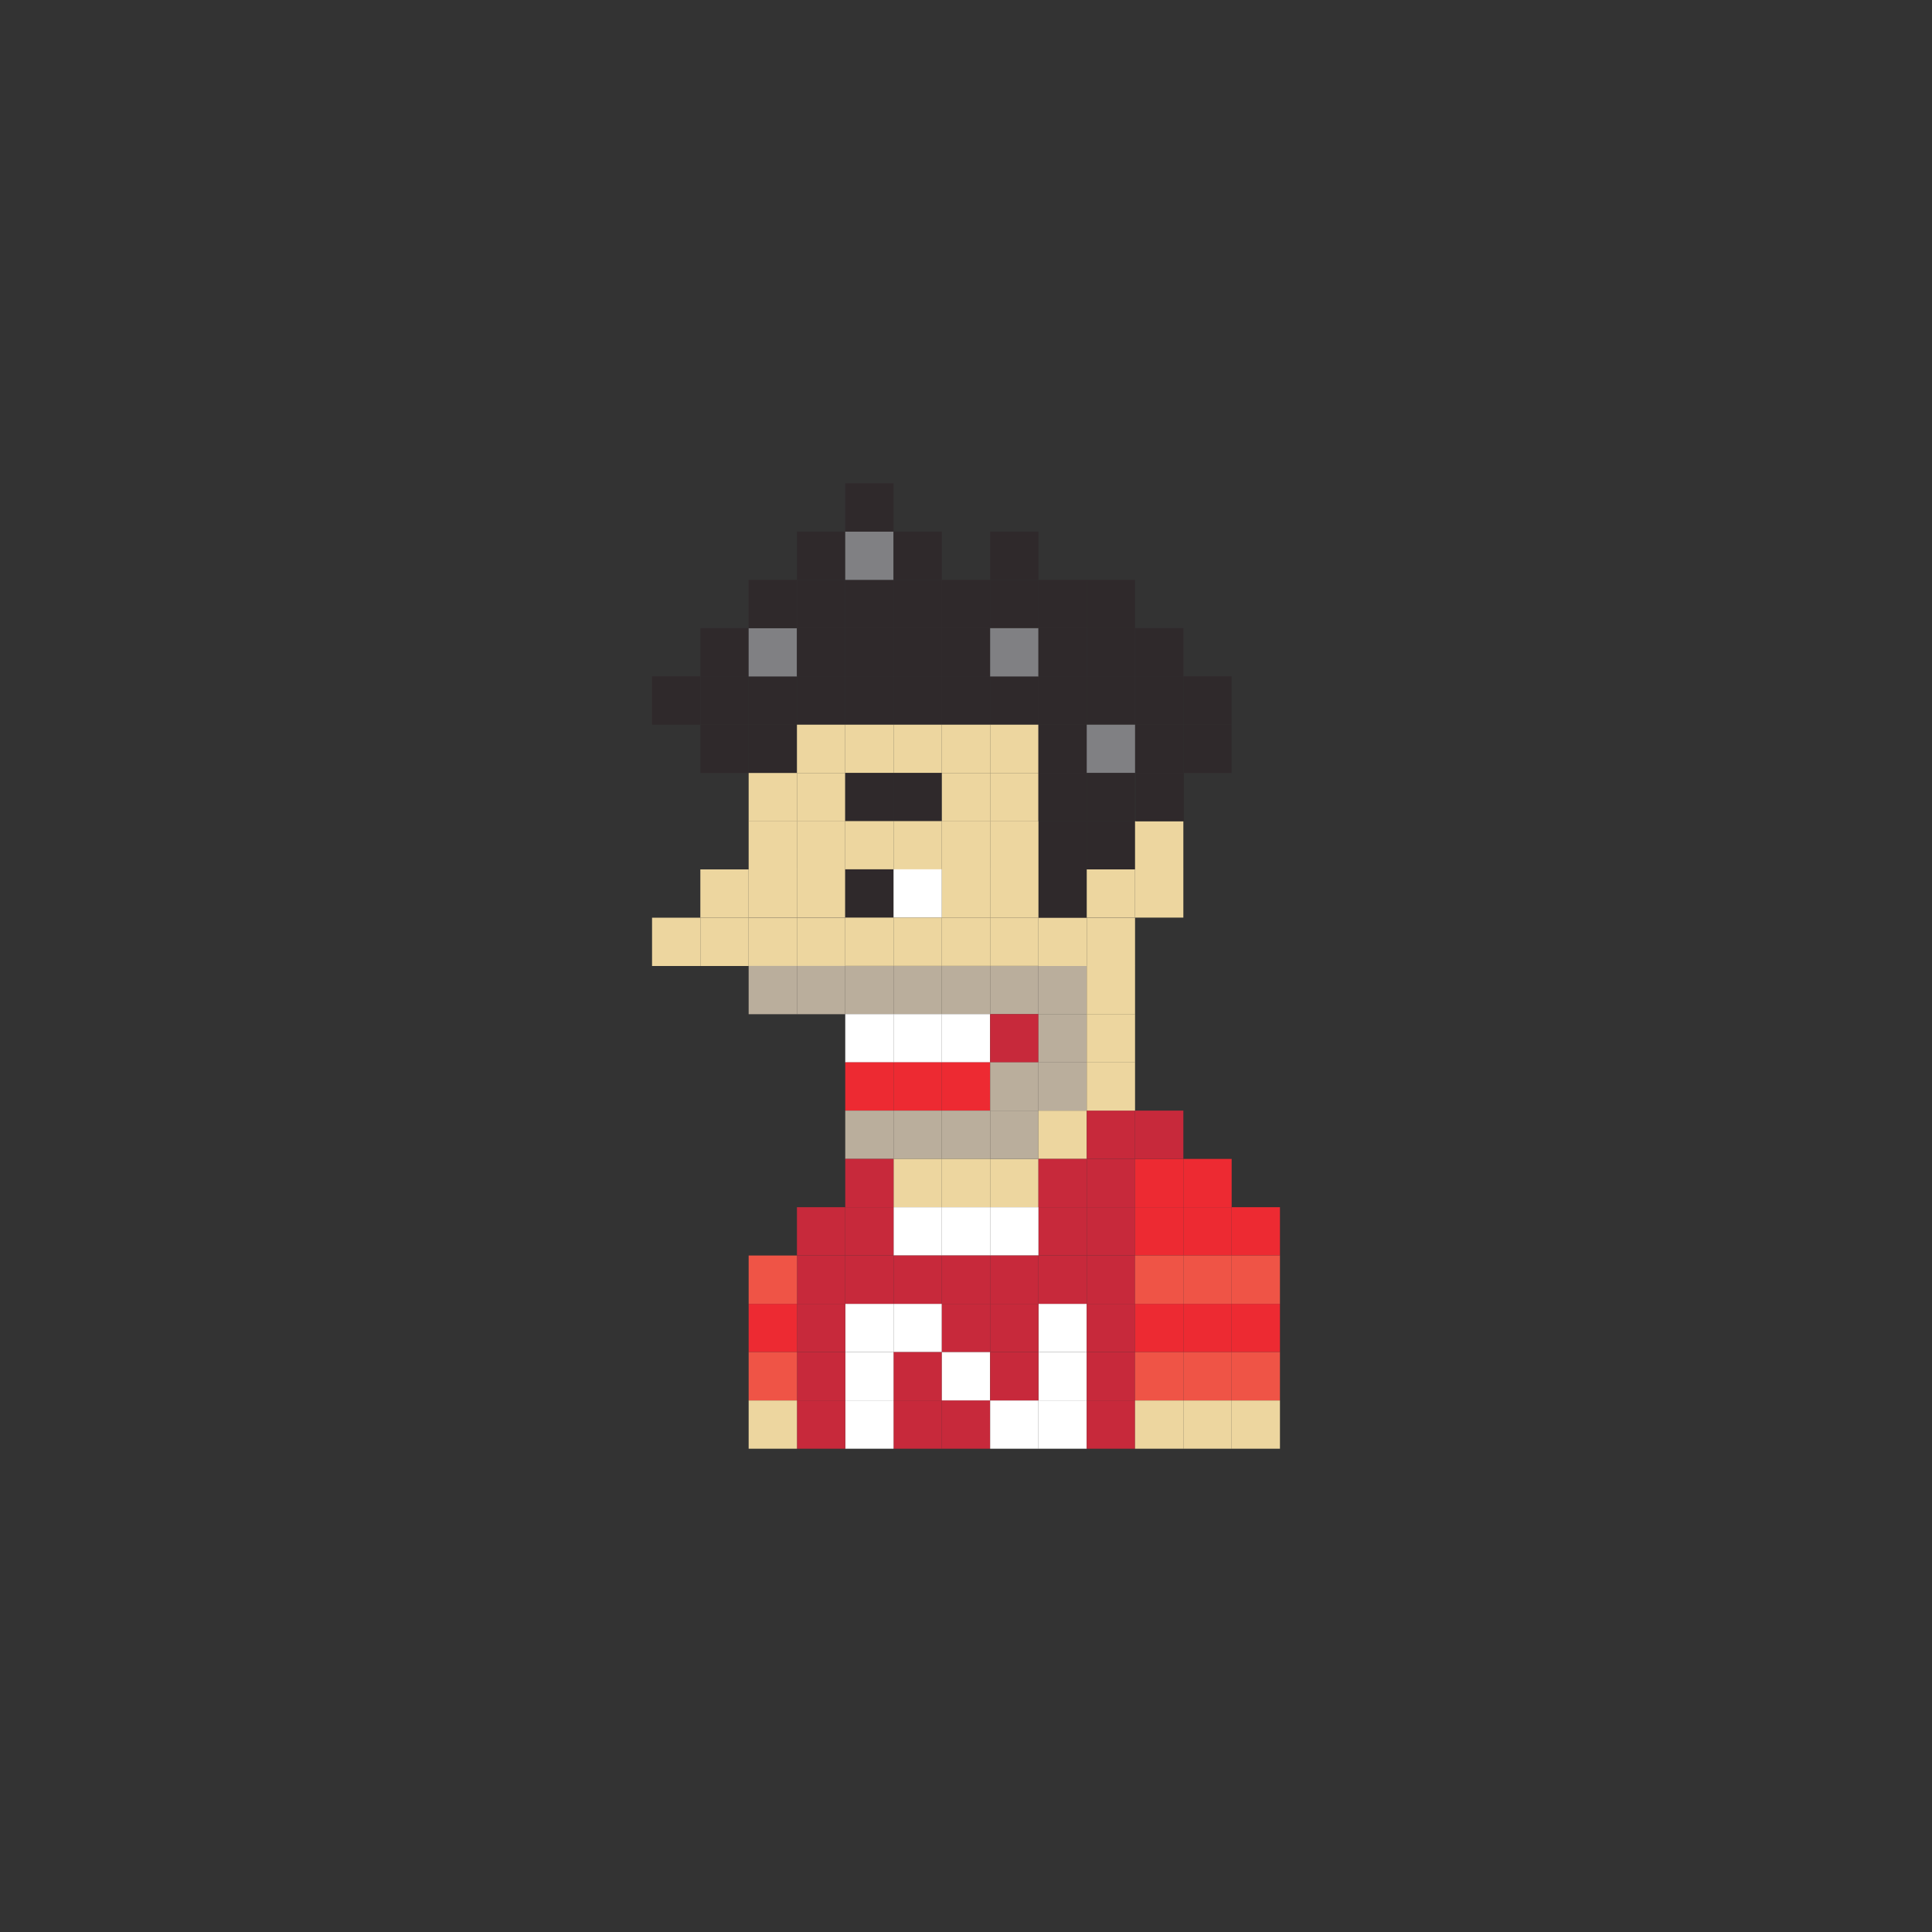 <?xml version="1.0" encoding="utf-8"?>
<!-- Generator: Adobe Illustrator 16.0.0, SVG Export Plug-In . SVG Version: 6.00 Build 0)  -->
<!DOCTYPE svg PUBLIC "-//W3C//DTD SVG 1.1//EN" "http://www.w3.org/Graphics/SVG/1.1/DTD/svg11.dtd">
<svg version="1.1" id="Layer_1" xmlns="http://www.w3.org/2000/svg" xmlns:xlink="http://www.w3.org/1999/xlink" x="0px" y="0px"
	 width="300px" height="300px" viewBox="0 0 300 300" enable-background="new 0 0 300 300" xml:space="preserve">
<rect x="0" y="0" width="300" height="300" fill="#333333" stroke="none"/>
<rect x="123.75" y="90.044" fill="#2F292B" width="7.5" height="7.5"/>
<rect x="131.25" y="90.044" fill="#2F292B" width="7.5" height="7.5"/>
<rect x="138.75" y="90.044" fill="#2F292B" width="7.5" height="7.5"/>
<rect x="146.25" y="90.044" fill="#2F292B" width="7.5" height="7.5"/>
<rect x="116.25" y="105.029" fill="#2F292B" width="7.5" height="7.5"/>
<rect x="123.75" y="105.029" fill="#2F292B" width="7.5" height="7.5"/>
<rect x="131.25" y="105.029" fill="#2F292B" width="7.5" height="7.5"/>
<rect x="138.75" y="105.029" fill="#2F292B" width="7.5" height="7.5"/>
<rect x="146.25" y="105.029" fill="#2F292B" width="7.5" height="7.5"/>
<rect x="153.75" y="105.029" fill="#2F292B" width="7.5" height="7.5"/>
<rect x="116.25" y="112.529" fill="#2F292B" width="7.5" height="7.5"/>
<rect x="108.75" y="112.529" fill="#2F292B" width="7.5" height="7.5"/>
<rect x="108.75" y="105.029" fill="#2F292B" width="7.5" height="7.5"/>
<rect x="108.75" y="97.544" fill="#2F292B" width="7.5" height="7.5"/>
<rect x="101.25" y="105.029" fill="#2F292B" width="7.5" height="7.5"/>
<rect x="123.75" y="112.529" fill="#EDD69F" width="7.5" height="7.5"/>
<rect x="131.25" y="112.529" fill="#EDD69F" width="7.5" height="7.5"/>
<rect x="138.75" y="112.529" fill="#EDD69F" width="7.5" height="7.5"/>
<rect x="146.25" y="112.529" fill="#EDD69F" width="7.5" height="7.5"/>
<rect x="153.75" y="112.529" fill="#EDD69F" width="7.5" height="7.5"/>
<rect x="116.25" y="120.029" fill="#EDD69F" width="7.5" height="7.5"/>
<rect x="123.75" y="120.029" fill="#EDD69F" width="7.5" height="7.5"/>
<rect x="116.25" y="127.5" fill="#EDD69F" width="7.5" height="7.5"/>
<rect x="123.75" y="127.5" fill="#EDD69F" width="7.5" height="7.5"/>
<rect x="116.25" y="134.985" fill="#EDD69F" width="7.5" height="7.5"/>
<rect x="123.75" y="134.985" fill="#EDD69F" width="7.5" height="7.5"/>
<rect x="116.25" y="142.5" fill="#EDD69F" width="7.5" height="7.5"/>
<rect x="123.75" y="142.5" fill="#EDD69F" width="7.5" height="7.5"/>
<rect x="116.25" y="149.985" fill="#BAAE9C" width="7.5" height="7.5"/>
<rect x="108.75" y="142.5" fill="#EDD69F" width="7.5" height="7.5"/>
<rect x="101.25" y="142.5" fill="#EDD69F" width="7.5" height="7.5"/>
<rect x="108.75" y="135" fill="#EDD69F" width="7.5" height="7.5"/>
<rect x="123.75" y="149.985" fill="#BAAE9C" width="7.5" height="7.5"/>
<rect x="138.75" y="149.985" fill="#BAAE9C" width="7.5" height="7.5"/>
<rect x="131.25" y="149.985" fill="#BAAE9C" width="7.5" height="7.5"/>
<rect x="146.25" y="149.985" fill="#BAAE9C" width="7.5" height="7.5"/>
<rect x="161.25" y="149.985" fill="#BAAE9C" width="7.5" height="7.5"/>
<rect x="153.75" y="149.985" fill="#BAAE9C" width="7.5" height="7.5"/>
<rect x="138.75" y="157.471" fill="#FFFFFF" width="7.5" height="7.5"/>
<rect x="131.25" y="157.471" fill="#FFFFFF" width="7.5" height="7.5"/>
<rect x="146.25" y="157.471" fill="#FFFFFF" width="7.5" height="7.5"/>
<rect x="153.75" y="157.471" fill="#C7293B" width="7.5" height="7.5"/>
<rect x="138.75" y="164.956" fill="#ED2A32" width="7.5" height="7.5"/>
<rect x="131.25" y="164.956" fill="#ED2A32" width="7.5" height="7.5"/>
<rect x="146.25" y="164.956" fill="#ED2A32" width="7.5" height="7.5"/>
<rect x="153.75" y="164.956" fill="#BAAE9C" width="7.5" height="7.5"/>
<rect x="138.75" y="172.456" fill="#BAAE9C" width="7.5" height="7.5"/>
<rect x="131.25" y="172.456" fill="#BAAE9C" width="7.5" height="7.5"/>
<rect x="146.25" y="172.456" fill="#BAAE9C" width="7.5" height="7.5"/>
<rect x="138.75" y="179.956" fill="#EDD69F" width="7.5" height="7.5"/>
<rect x="146.25" y="179.956" fill="#EDD69F" width="7.5" height="7.5"/>
<rect x="138.75" y="187.456" fill="#FFFFFF" width="7.5" height="7.5"/>
<rect x="146.25" y="187.456" fill="#FFFFFF" width="7.5" height="7.5"/>
<rect x="153.75" y="179.956" fill="#EDD69F" width="7.5" height="7.5"/>
<rect x="153.75" y="172.456" fill="#BAAE9C" width="7.5" height="7.5"/>
<rect x="161.25" y="172.456" fill="#EDD69F" width="7.5" height="7.5"/>
<rect x="161.25" y="179.956" fill="#C7293B" width="7.5" height="7.5"/>
<rect x="168.75" y="179.956" fill="#C7293B" width="7.5" height="7.5"/>
<rect x="168.75" y="172.456" fill="#C7293B" width="7.5" height="7.5"/>
<rect x="176.25" y="179.956" fill="#ED2A32" width="7.5" height="7.5"/>
<rect x="161.25" y="187.456" fill="#C7293B" width="7.5" height="7.5"/>
<rect x="153.75" y="187.456" fill="#FFFFFF" width="7.5" height="7.5"/>
<rect x="131.25" y="187.456" fill="#C7293B" width="7.5" height="7.5"/>
<rect x="131.25" y="179.956" fill="#C7293B" width="7.5" height="7.5"/>
<rect x="123.75" y="187.456" fill="#C7293B" width="7.5" height="7.5"/>
<rect x="168.75" y="187.456" fill="#C7293B" width="7.5" height="7.5"/>
<rect x="176.25" y="187.456" fill="#ED2A32" width="7.5" height="7.5"/>
<rect x="183.75" y="179.956" fill="#ED2A32" width="7.5" height="7.5"/>
<rect x="183.75" y="187.456" fill="#ED2A32" width="7.5" height="7.5"/>
<rect x="191.25" y="187.456" fill="#ED2A32" width="7.5" height="7.5"/>
<rect x="138.75" y="202.456" fill="#FFFFFF" width="7.5" height="7.5"/>
<rect x="146.25" y="202.456" fill="#C7293B" width="7.5" height="7.5"/>
<rect x="161.25" y="202.456" fill="#FFFFFF" width="7.5" height="7.5"/>
<rect x="153.75" y="202.456" fill="#C7293B" width="7.5" height="7.5"/>
<rect x="131.25" y="202.456" fill="#FFFFFF" width="7.5" height="7.5"/>
<rect x="123.75" y="202.456" fill="#C7293B" width="7.5" height="7.5"/>
<rect x="116.25" y="202.456" fill="#ED2A32" width="7.5" height="7.5"/>
<rect x="168.75" y="202.456" fill="#C7293B" width="7.5" height="7.5"/>
<rect x="176.25" y="202.456" fill="#ED2A32" width="7.5" height="7.5"/>
<rect x="183.75" y="202.456" fill="#ED2A32" width="7.5" height="7.5"/>
<rect x="191.25" y="202.456" fill="#ED2A32" width="7.5" height="7.5"/>
<rect x="138.75" y="217.456" fill="#C7293B" width="7.5" height="7.5"/>
<rect x="146.25" y="217.456" fill="#C7293B" width="7.5" height="7.5"/>
<rect x="161.25" y="217.456" fill="#FFFFFF" width="7.5" height="7.5"/>
<rect x="153.75" y="217.456" fill="#FFFFFF" width="7.5" height="7.5"/>
<rect x="131.25" y="217.456" fill="#FFFFFF" width="7.5" height="7.5"/>
<rect x="123.75" y="217.456" fill="#C7293B" width="7.5" height="7.5"/>
<rect x="116.25" y="217.456" fill="#EDD69F" width="7.5" height="7.5"/>
<rect x="168.75" y="217.456" fill="#C7293B" width="7.5" height="7.5"/>
<rect x="176.25" y="217.456" fill="#EDD69F" width="7.5" height="7.5"/>
<rect x="183.75" y="217.456" fill="#EDD69F" width="7.5" height="7.5"/>
<rect x="191.25" y="217.456" fill="#EDD69F" width="7.5" height="7.5"/>
<rect x="138.75" y="194.956" fill="#C7293B" width="7.5" height="7.5"/>
<rect x="146.25" y="194.956" fill="#C7293B" width="7.5" height="7.5"/>
<rect x="161.25" y="194.956" fill="#C7293B" width="7.5" height="7.5"/>
<rect x="153.75" y="194.956" fill="#C7293B" width="7.5" height="7.5"/>
<rect x="131.25" y="194.956" fill="#C7293B" width="7.5" height="7.5"/>
<rect x="123.75" y="194.956" fill="#C7293B" width="7.5" height="7.5"/>
<rect x="116.25" y="194.956" fill="#EF5446" width="7.5" height="7.5"/>
<rect x="168.75" y="194.956" fill="#C7293B" width="7.5" height="7.5"/>
<rect x="176.25" y="194.956" fill="#EF5446" width="7.5" height="7.5"/>
<rect x="183.75" y="194.956" fill="#EF5446" width="7.5" height="7.5"/>
<rect x="191.25" y="194.956" fill="#EF5446" width="7.5" height="7.5"/>
<rect x="138.75" y="209.956" fill="#C7293B" width="7.5" height="7.5"/>
<rect x="146.25" y="209.956" fill="#FFFFFF" width="7.5" height="7.5"/>
<rect x="161.25" y="209.956" fill="#FFFFFF" width="7.5" height="7.5"/>
<rect x="153.75" y="209.956" fill="#C7293B" width="7.5" height="7.5"/>
<rect x="131.25" y="209.956" fill="#FFFFFF" width="7.5" height="7.5"/>
<rect x="123.75" y="209.956" fill="#C7293B" width="7.5" height="7.5"/>
<rect x="116.25" y="209.956" fill="#EF5446" width="7.5" height="7.5"/>
<rect x="168.75" y="209.956" fill="#C7293B" width="7.5" height="7.5"/>
<rect x="176.25" y="209.956" fill="#EF5446" width="7.5" height="7.5"/>
<rect x="183.75" y="209.956" fill="#EF5446" width="7.5" height="7.5"/>
<rect x="191.25" y="209.956" fill="#EF5446" width="7.5" height="7.5"/>
<rect x="176.25" y="172.456" fill="#C7293B" width="7.5" height="7.5"/>
<rect x="168.75" y="149.985" fill="#EDD69F" width="7.5" height="7.5"/>
<rect x="161.25" y="142.5" fill="#EDD69F" width="7.5" height="7.5"/>
<rect x="168.75" y="142.5" fill="#EDD69F" width="7.5" height="7.5"/>
<rect x="161.25" y="164.956" fill="#BAAE9C" width="7.5" height="7.5"/>
<rect x="168.75" y="164.956" fill="#EDD69F" width="7.5" height="7.5"/>
<rect x="161.25" y="157.471" fill="#BAAE9C" width="7.5" height="7.5"/>
<rect x="168.75" y="157.471" fill="#EDD69F" width="7.5" height="7.5"/>
<rect x="161.25" y="134.985" fill="#2F292B" width="7.5" height="7.5"/>
<rect x="168.75" y="134.985" fill="#EDD69F" width="7.5" height="7.5"/>
<rect x="161.25" y="127.5" fill="#2F292B" width="7.5" height="7.5"/>
<rect x="168.75" y="127.5" fill="#2F292B" width="7.5" height="7.5"/>
<rect x="176.25" y="134.985" fill="#EDD69F" width="7.5" height="7.5"/>
<rect x="176.25" y="127.5" fill="#EDD69F" width="7.5" height="7.5"/>
<rect x="131.25" y="120.029" fill="#2F292B" width="7.5" height="7.5"/>
<rect x="138.75" y="120.029" fill="#2F292B" width="7.5" height="7.5"/>
<rect x="146.25" y="120.029" fill="#EDD69F" width="7.5" height="7.5"/>
<rect x="153.75" y="120.029" fill="#EDD69F" width="7.5" height="7.5"/>
<rect x="131.25" y="127.5" fill="#EDD69F" width="7.5" height="7.5"/>
<rect x="138.75" y="127.5" fill="#EDD69F" width="7.5" height="7.5"/>
<rect x="146.25" y="127.5" fill="#EDD69F" width="7.5" height="7.5"/>
<rect x="153.75" y="127.5" fill="#EDD69F" width="7.5" height="7.5"/>
<rect x="131.25" y="134.985" fill="#2F292B" width="7.5" height="7.5"/>
<rect x="138.75" y="134.985" fill="#FFFFFF" width="7.5" height="7.5"/>
<rect x="146.25" y="134.985" fill="#EDD69F" width="7.5" height="7.5"/>
<rect x="153.75" y="134.985" fill="#EDD69F" width="7.5" height="7.5"/>
<rect x="131.25" y="142.485" fill="#EDD69F" width="7.5" height="7.5"/>
<rect x="138.75" y="142.485" fill="#EDD69F" width="7.5" height="7.5"/>
<rect x="146.25" y="142.485" fill="#EDD69F" width="7.5" height="7.5"/>
<rect x="153.75" y="142.485" fill="#EDD69F" width="7.5" height="7.5"/>
<rect x="161.25" y="105.029" fill="#2F292B" width="7.5" height="7.5"/>
<rect x="168.75" y="105.029" fill="#2F292B" width="7.5" height="7.5"/>
<rect x="168.75" y="97.544" fill="#2F292B" width="7.5" height="7.5"/>
<rect x="123.75" y="82.544" fill="#2F292B" width="7.5" height="7.5"/>
<rect x="161.25" y="90.044" fill="#2F292B" width="7.5" height="7.5"/>
<rect x="153.75" y="82.544" fill="#2F292B" width="7.5" height="7.5"/>
<rect x="131.25" y="82.544" fill="#808083" width="7.5" height="7.5"/>
<rect x="131.25" y="75.044" fill="#2F292B" width="7.5" height="7.5"/>
<rect x="138.75" y="82.544" fill="#2F292B" width="7.5" height="7.5"/>
<rect x="176.25" y="105.029" fill="#2F292B" width="7.5" height="7.5"/>
<rect x="176.25" y="112.529" fill="#2F292B" width="7.5" height="7.5"/>
<rect x="176.328" y="120.029" fill="#2F292B" width="7.5" height="7.5"/>
<rect x="183.75" y="112.529" fill="#2F292B" width="7.5" height="7.5"/>
<rect x="183.75" y="105.029" fill="#2F292B" width="7.5" height="7.5"/>
<rect x="176.25" y="97.544" fill="#2F292B" width="7.5" height="7.5"/>
<rect x="168.75" y="90.044" fill="#2F292B" width="7.5" height="7.5"/>
<rect x="153.75" y="90.044" fill="#2F292B" width="7.5" height="7.5"/>
<rect x="116.25" y="97.544" fill="#808083" width="7.5" height="7.5"/>
<rect x="116.25" y="90.044" fill="#2F292B" width="7.5" height="7.5"/>
<rect x="123.75" y="97.544" fill="#2F292B" width="7.5" height="7.5"/>
<rect x="131.25" y="97.544" fill="#2F292B" width="7.5" height="7.5"/>
<rect x="138.75" y="97.544" fill="#2F292B" width="7.5" height="7.5"/>
<rect x="146.25" y="97.544" fill="#2F292B" width="7.5" height="7.5"/>
<rect x="153.75" y="97.544" fill="#808083" width="7.5" height="7.5"/>
<rect x="161.25" y="97.544" fill="#2F292B" width="7.5" height="7.5"/>
<rect x="161.25" y="112.529" fill="#2F292B" width="7.5" height="7.5"/>
<rect x="168.75" y="112.529" fill="#808083" width="7.5" height="7.5"/>
<rect x="161.25" y="120.029" fill="#2F292B" width="7.5" height="7.5"/>
<rect x="168.75" y="120.029" fill="#2F292B" width="7.5" height="7.5"/>
</svg>
